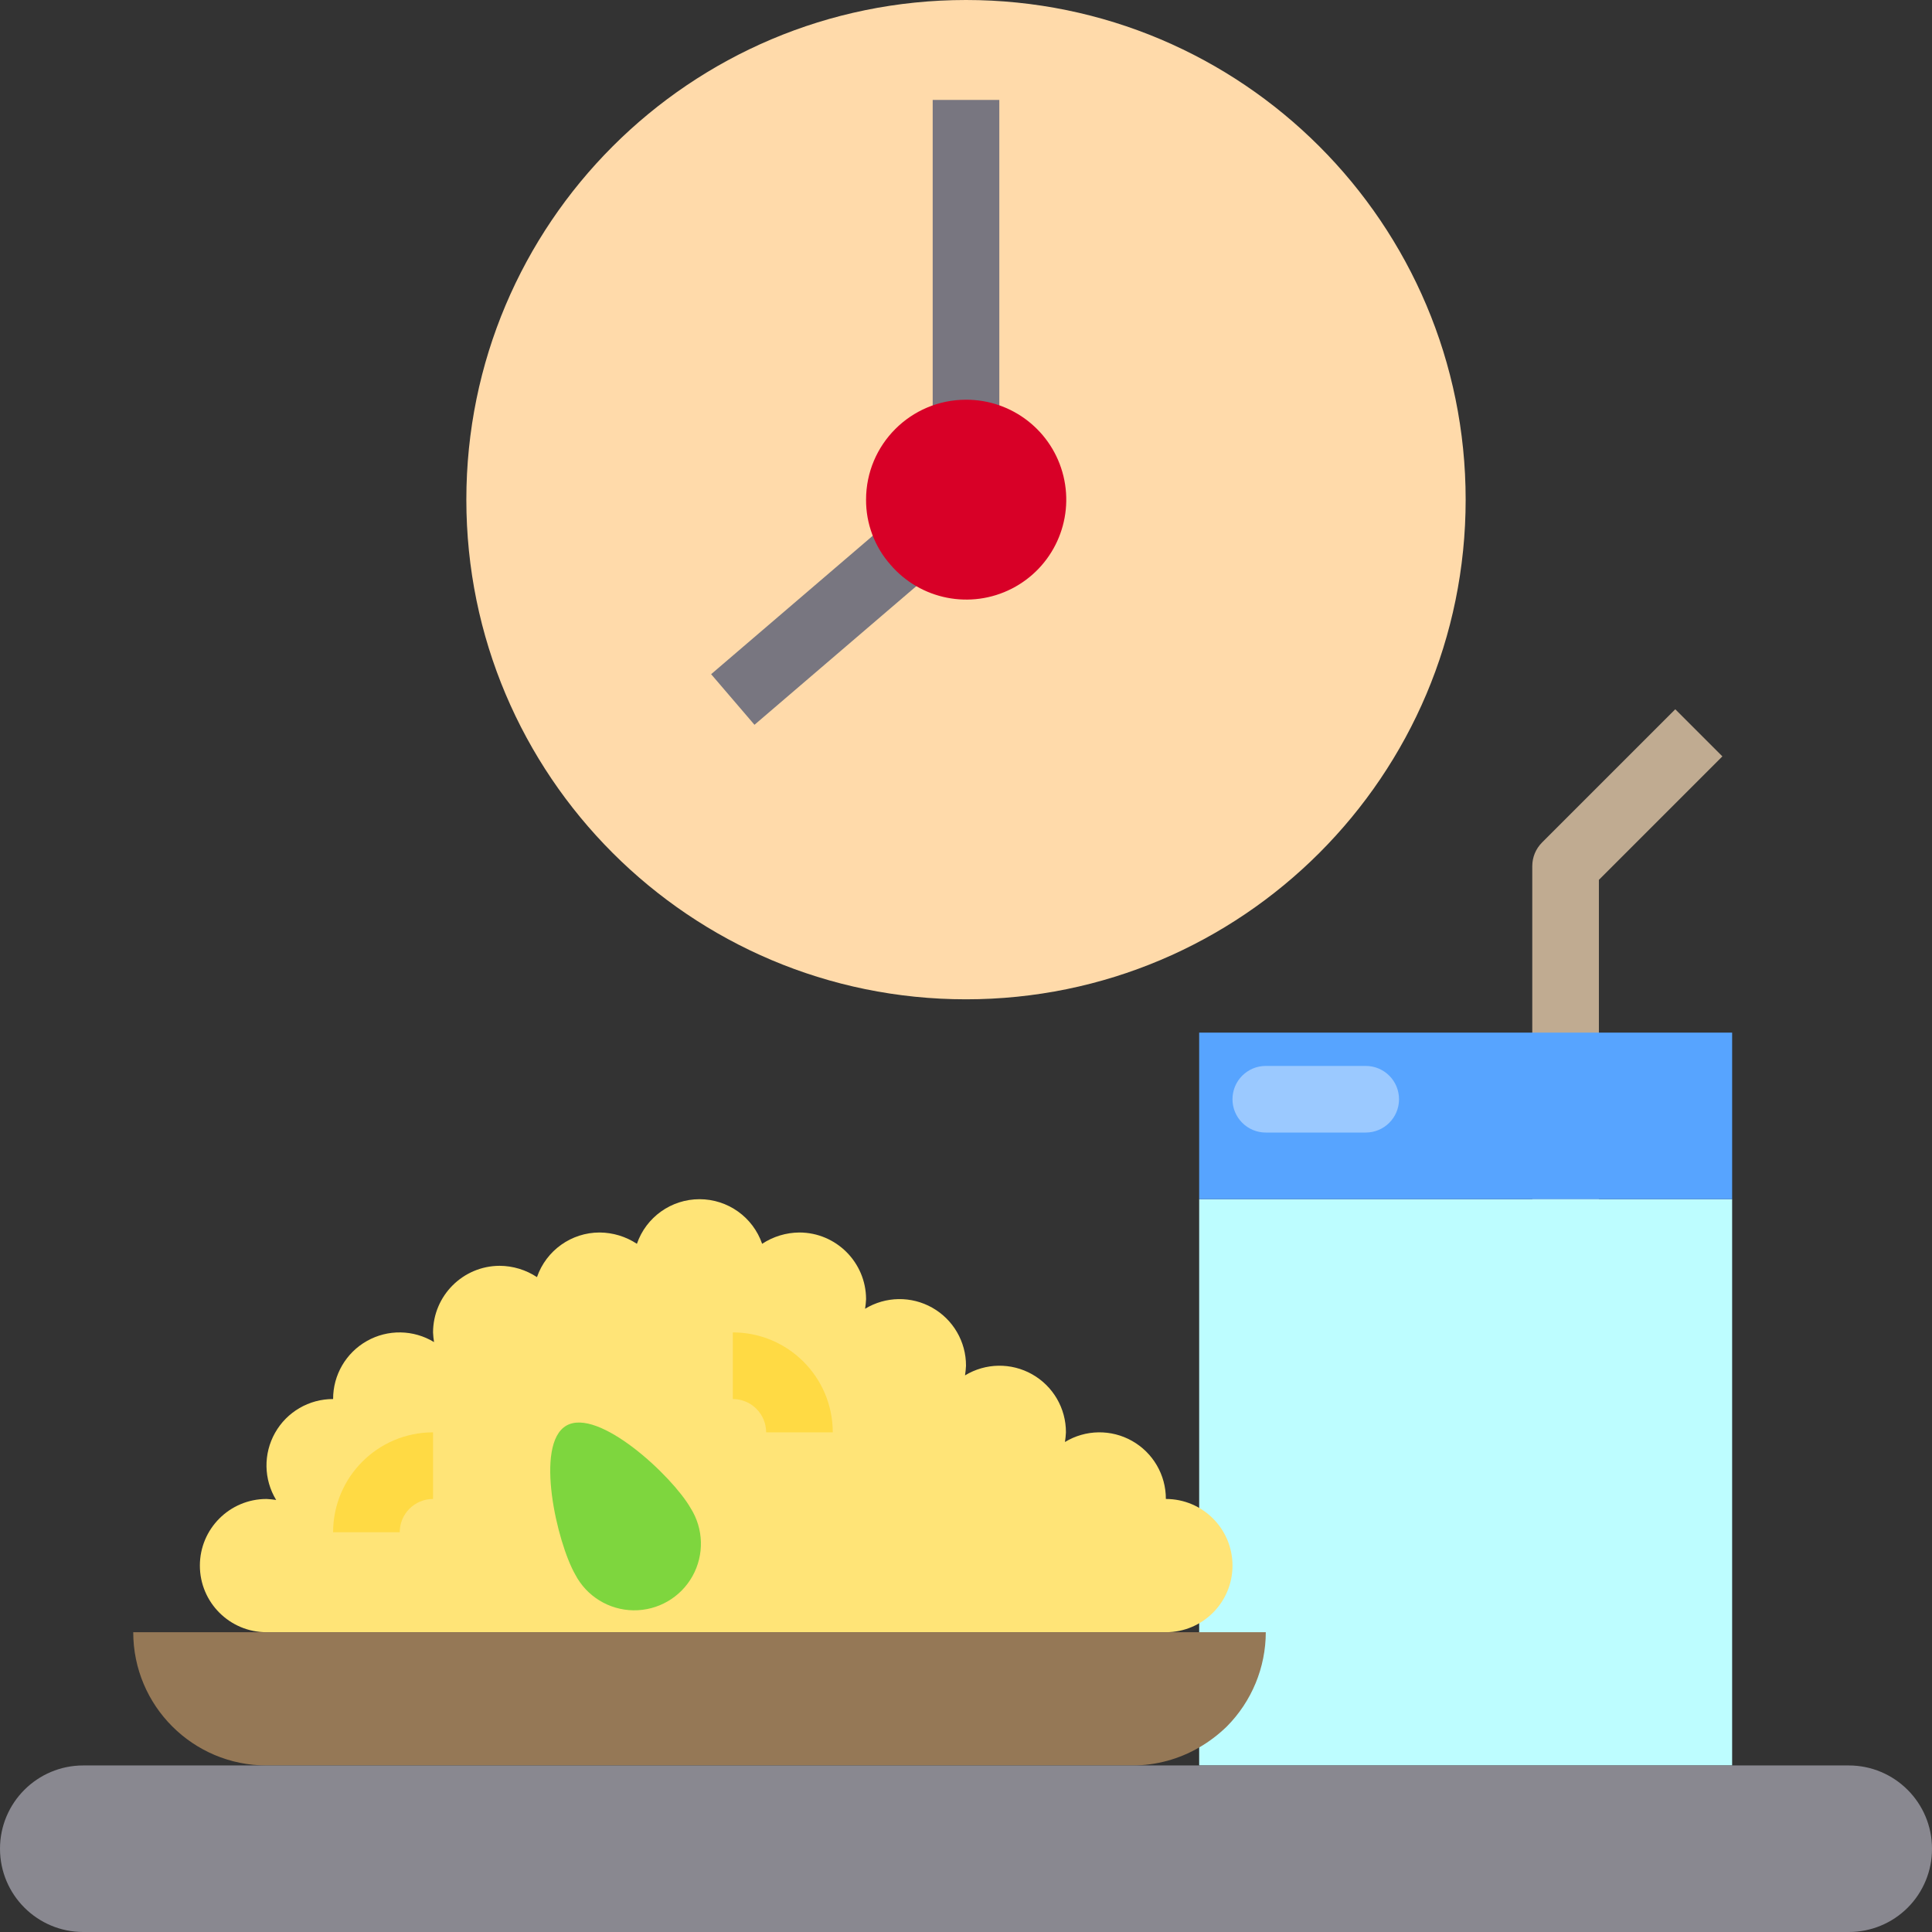 <svg height="464pt" viewBox="0 0 464 464" width="464pt" xmlns="http://www.w3.org/2000/svg"><rect x="0" y="0" width="464" height="464" fill="#333333" stroke="none"/><path d="m352 120c0 66.273-53.727 120-120 120s-120-53.727-120-120 53.727-120 120-120 120 53.727 120 120zm0 0" fill="#ffdaaa"/><path d="m384 384h-16v-176c0-2.121.844-4.156 2.344-5.656l32-32 11.312 11.312-29.656 29.656zm0 0" fill="#c0ab91"/><path d="m288 288h128v136h-128zm0 0" fill="#bdfdff"/><path d="m288 248h128v40h-128zm0 0" fill="#57a4ff"/><path d="m280 360c.02-5.773-3.086-11.105-8.113-13.941-5.027-2.84-11.195-2.738-16.125.262.121-.77.203-1.543.238-2.32.02-5.773-3.086-11.105-8.113-13.941-5.027-2.84-11.195-2.738-16.125.262.121-.77.203-1.543.238-2.32.02-5.773-3.086-11.105-8.113-13.941-5.027-2.84-11.195-2.738-16.125.262.121-.77.203-1.543.238-2.32-.027-8.824-7.176-15.973-16-16-3.188.02-6.301.965-8.961 2.719-2.215-6.414-8.254-10.715-15.039-10.715s-12.824 4.301-15.039 10.715c-2.66-1.754-5.773-2.699-8.961-2.719-6.785.004-12.82 4.309-15.039 10.719-2.66-1.754-5.773-2.699-8.961-2.719-8.824.027-15.973 7.176-16 16 .035.777.117 1.551.238 2.32-4.93-3-11.098-3.102-16.125-.262-5.027 2.836-8.133 8.168-8.113 13.941-5.773-.02-11.105 3.086-13.941 8.113-2.84 5.027-2.738 11.195.262 16.125-.77-.121-1.543-.203-2.32-.238-8.836 0-16 7.164-16 16s7.164 16 16 16h216c8.836 0 16-7.164 16-16s-7.164-16-16-16zm0 0" fill="#ffe477"/><path d="m165.84 362.16c3.152 4.961 3.332 11.25.469 16.379-2.863 5.133-8.312 8.281-14.188 8.203-5.875-.078-11.238-3.375-13.961-8.582-4.398-7.68-9.84-31.281-2.16-35.762 7.68-4.477 25.441 12.082 29.84 19.762zm0 0" fill="#7ed63e"/><path d="m304 392c-.016 8.484-3.379 16.621-9.359 22.641-1.996 1.945-4.227 3.641-6.641 5.039-4.859 2.824-10.379 4.316-16 4.32h-208c-17.672 0-32-14.328-32-32zm0 0" fill="#957856"/><path d="m464 444c.016 5.309-2.086 10.406-5.84 14.16s-8.852 5.855-14.16 5.84h-424c-11.047 0-20-8.953-20-20s8.953-20 20-20h424c11.047 0 20 8.953 20 20zm0 0" fill="#898890"/><path d="m170.789 161.918 56.02-47.984 10.406 12.152-56.016 47.984zm0 0" fill="#787680"/><path d="m224 24h16v96h-16zm0 0" fill="#787680"/><path d="m200 344h-16c0-4.418-3.582-8-8-8v-16c13.254 0 24 10.746 24 24zm0 0" fill="#ffda44"/><path d="m96 368h-16c0-13.254 10.746-24 24-24v16c-4.418 0-8 3.582-8 8zm0 0" fill="#ffda44"/><path d="m232 96c11.105-.035 20.785 7.551 23.402 18.34 2.617 10.793-2.508 21.969-12.395 27.027-9.887 5.055-21.949 2.672-29.168-5.766-3.797-4.309-5.875-9.859-5.84-15.602 0-13.254 10.746-24 24-24zm0 0" fill="#d80027"/><path d="m304 256h24c4.418 0 8 3.582 8 8s-3.582 8-8 8h-24c-4.418 0-8-3.582-8-8s3.582-8 8-8zm0 0" fill="#9bc9ff"/></svg>